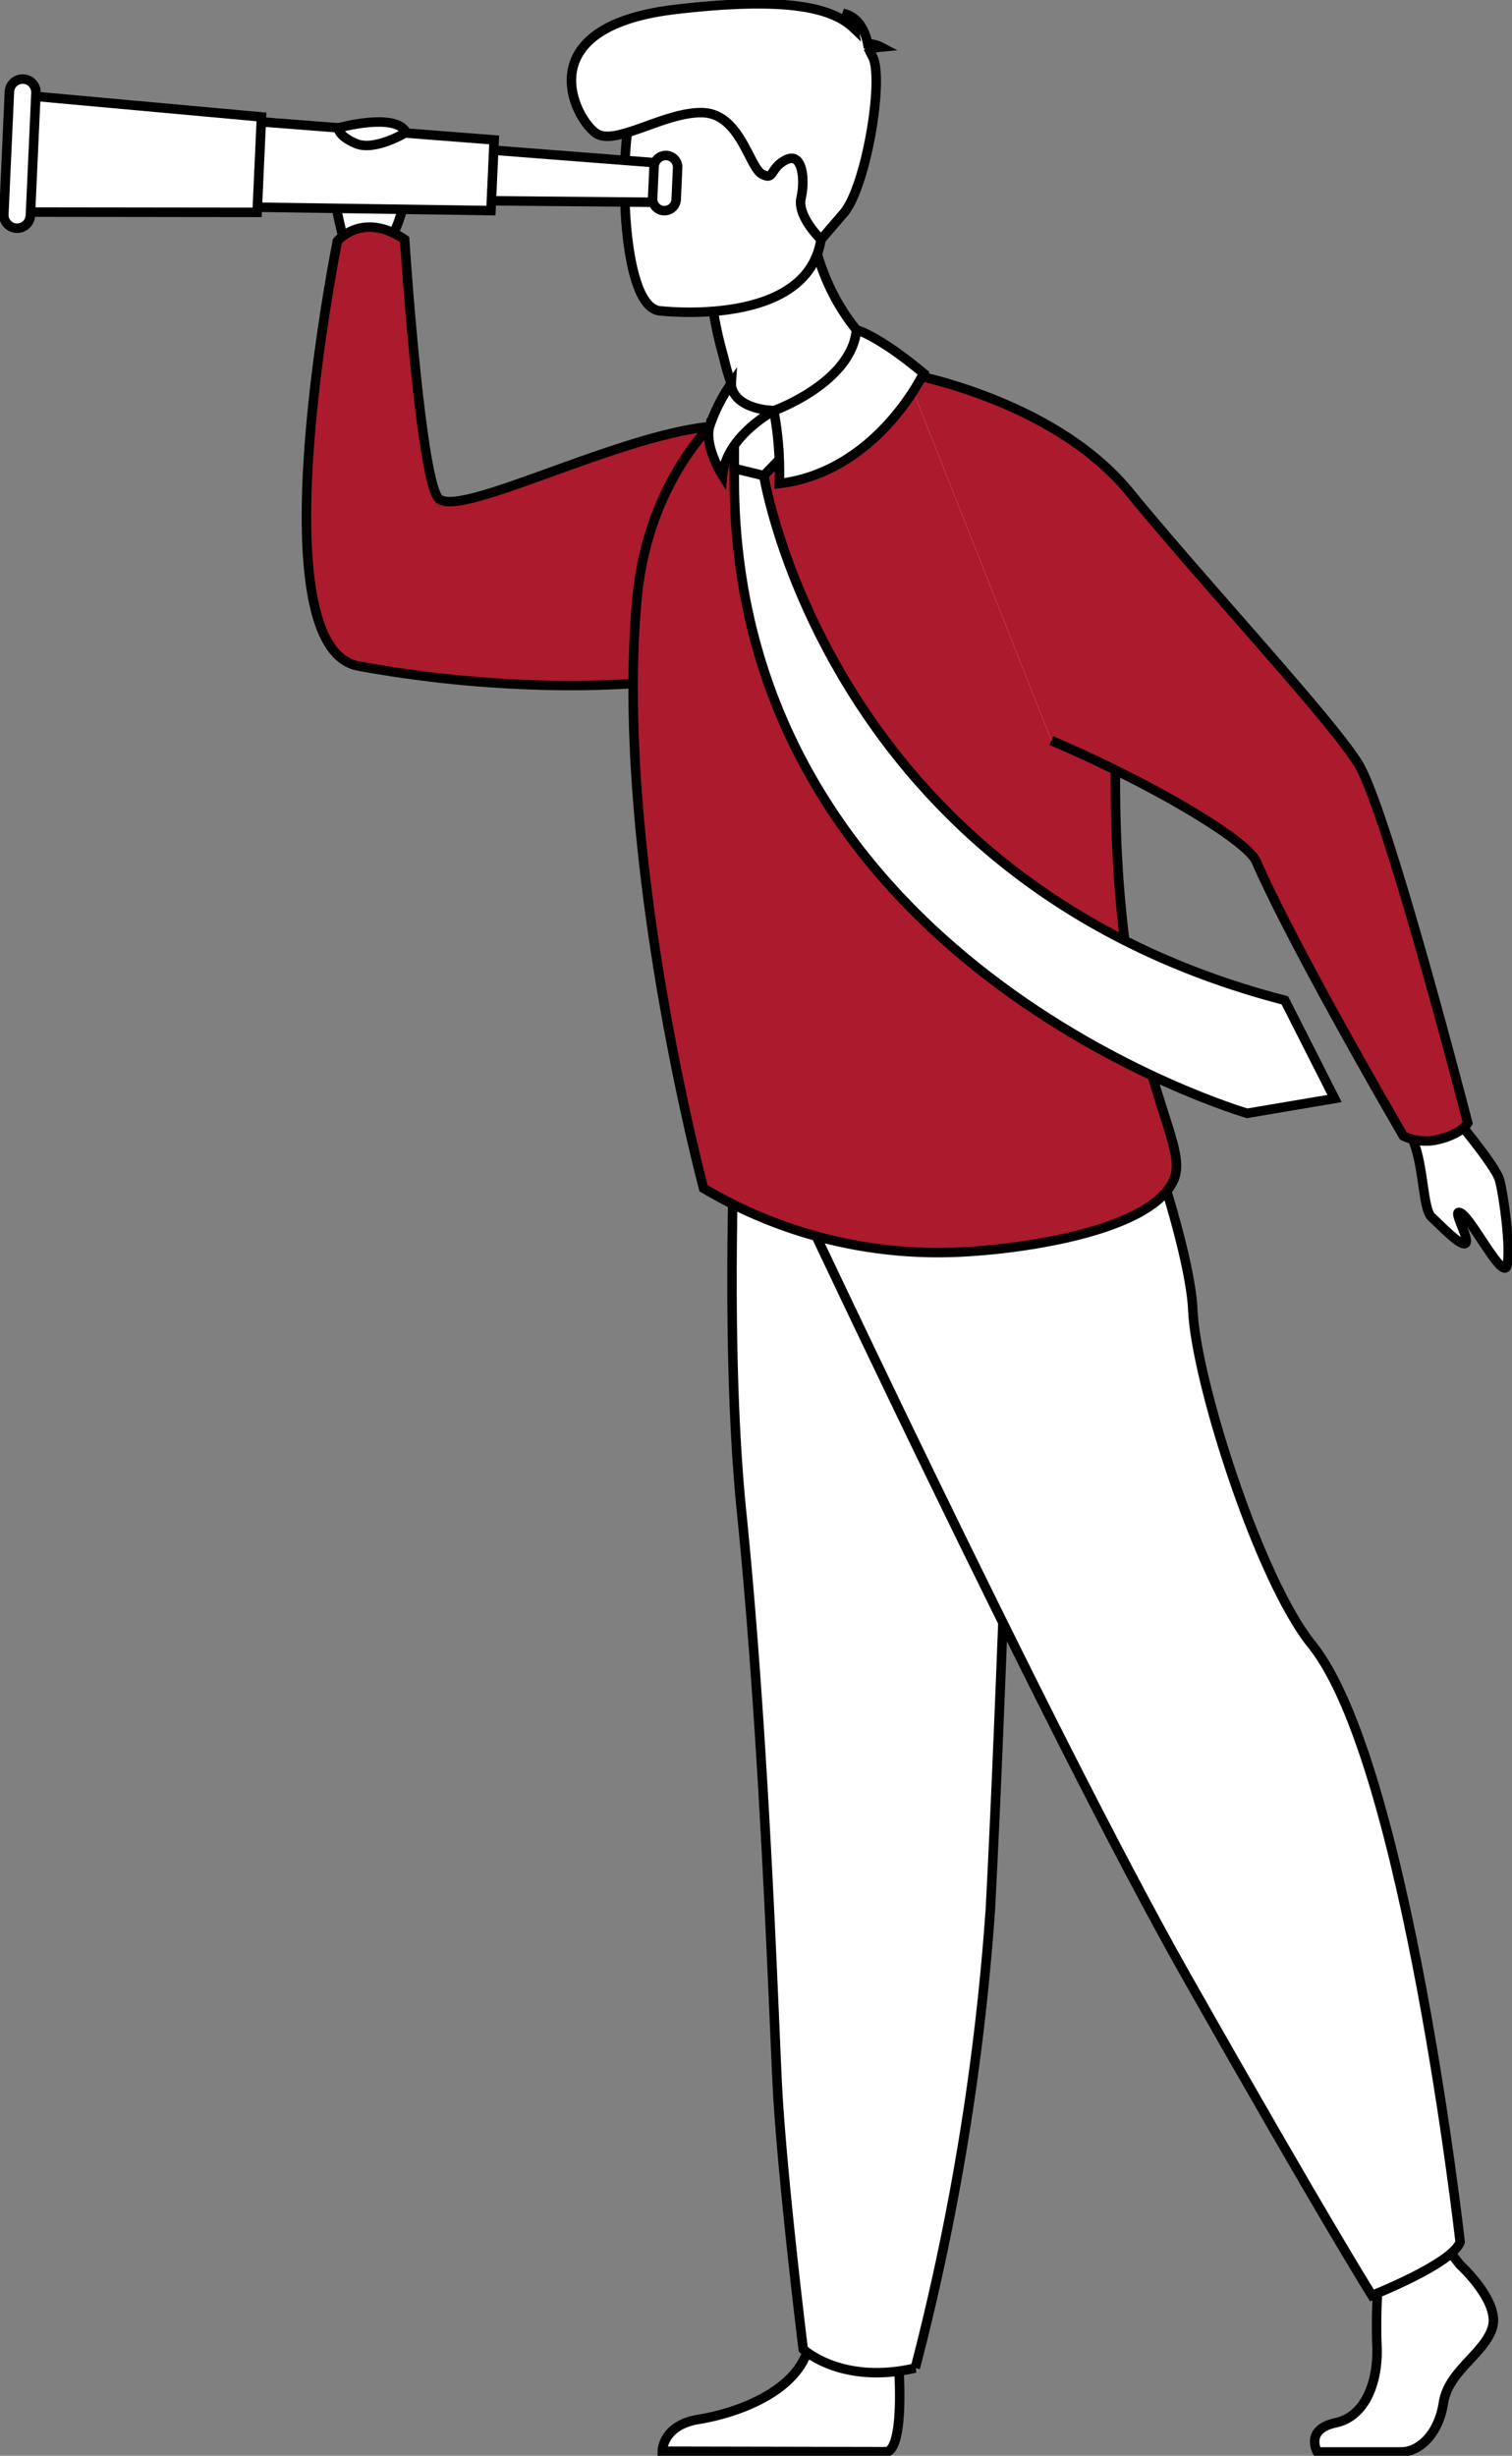 <svg id="Group_1554" data-name="Group 1554" xmlns="http://www.w3.org/2000/svg" xmlns:xlink="http://www.w3.org/1999/xlink" width="159.508" height="259.018" viewBox="0 0 159.508 259.018">
  <rect x="0" y="0" width="159.508" height="259.018" fill="#808080" stroke="none"/>
  <defs>
    <clipPath id="clip-path">
      <rect id="Rectangle_1096" data-name="Rectangle 1096" width="159.508" height="259.018" fill="none"/>
    </clipPath>
  </defs>
  <g id="Group_1553" data-name="Group 1553" clip-path="url(#clip-path)">
    <path id="Path_6614" data-name="Path 6614" d="M150.516,29.708s3.919-6.964,0-8.38-5.691-.111-5.878,1.476,1.492,7.837,1.492,7.837Z" transform="translate(-109.532 -3.989)" fill="#fff"/>
    <path id="Path_6615" data-name="Path 6615" d="M150.516,29.708s3.919-6.964,0-8.38-5.691-.111-5.878,1.476,1.492,7.837,1.492,7.837Z" transform="translate(-109.532 -3.989)" fill="none" stroke="#000" stroke-width="1"/>
    <path id="Path_6616" data-name="Path 6616" d="M86.69,75.966a126.634,126.634,0,0,0,19.641,2.017,109.607,109.607,0,0,0,15.1-.679q1.78-.2,3.422-.455c11.567-1.754,17.954-4.864,17.954-4.864S132.237,49.861,123.7,50.709c-10.017,1-26.989,9.987-28.677,7.466-1.9-2.84-3.489-27.2-3.489-27.2-4.441-3.042-7.093.164-7.093.164S75.767,74,86.69,75.966" transform="translate(-48.846 -5.711)" fill="#fff"/>
    <path id="Path_6617" data-name="Path 6617" d="M86.69,75.966a126.634,126.634,0,0,0,19.641,2.017,109.607,109.607,0,0,0,15.1-.679q1.78-.2,3.422-.455c11.567-1.754,17.954-4.864,17.954-4.864S132.237,49.861,123.7,50.709c-10.017,1-26.989,9.987-28.677,7.466-1.9-2.84-3.489-27.2-3.489-27.2-4.441-3.042-7.093.164-7.093.164S75.767,74,86.69,75.966Z" transform="translate(-48.846 -5.711)" fill="#ab1b2d" stroke="#000" stroke-width="1"/>
    <path id="Path_6618" data-name="Path 6618" d="M104.883,307.4s.76,8.8-1.1,9.71l-23.793-.048s0-2.746,3.822-3.356,10.535-2.848,11.671-7.831,9.4,1.525,9.4,1.525" transform="translate(-10.121 -58.525)" fill="#fff"/>
    <path id="Path_6619" data-name="Path 6619" d="M104.883,307.4s.76,8.8-1.1,9.71l-23.793-.048s0-2.746,3.822-3.356,10.535-2.848,11.671-7.831S104.883,307.4,104.883,307.4Z" transform="translate(-10.121 -58.525)" fill="none" stroke="#000" stroke-width="1"/>
    <path id="Path_6620" data-name="Path 6620" d="M64.425,169.825c.117,5.751.393,11.683.935,17.014,2.569,25.3,3.472,55.862,3.842,61.755.64,10.229,2.661,26.572,2.661,26.572s4.008,3.8,11.821,1.989a265.97,265.97,0,0,0,7.92-48.322q.034-.61.065-1.224c.168-3.277.343-7.023.522-11.063,1.19-27.061,2.483-67.26,2.483-67.26l-29.856-7.011s-.686,13.214-.393,27.55" transform="translate(12.871 -27.39)" fill="#fff"/>
    <path id="Path_6621" data-name="Path 6621" d="M64.425,169.825c.117,5.751.393,11.683.935,17.014,2.569,25.3,3.472,55.862,3.842,61.755.64,10.229,2.661,26.572,2.661,26.572s4.008,3.8,11.821,1.989a265.97,265.97,0,0,0,7.92-48.322q.034-.61.065-1.224c.168-3.277.343-7.023.522-11.063,1.19-27.061,2.483-67.26,2.483-67.26l-29.856-7.011S64.132,155.489,64.425,169.825Z" transform="translate(12.871 -27.39)" fill="none" stroke="#000" stroke-width="1"/>
    <path id="Path_6622" data-name="Path 6622" d="M4.433,145.076s4.858,5.713,5.3,7.3,1.215,7.292.8,9.007S6.88,156.6,5.7,155.9s.883,2.584.48,3.131-2.721-1.913-3.626-2.745-.816-5.314-1.9-7.963,3.775-3.25,3.775-3.25" transform="translate(148.459 -27.929)" fill="#fff"/>
    <path id="Path_6623" data-name="Path 6623" d="M4.433,145.076s4.858,5.713,5.3,7.3,1.215,7.292.8,9.007S6.88,156.6,5.7,155.9s.883,2.584.48,3.131-2.721-1.913-3.626-2.745-.816-5.314-1.9-7.963S4.433,145.076,4.433,145.076Z" transform="translate(148.459 -27.929)" fill="none" stroke="#000" stroke-width="1"/>
    <path id="Path_6624" data-name="Path 6624" d="M17.77,295.4s4.234,3.865,3.408,6.61-4.648,4.577-5.164,7.933-2.582,5.186-4.442,5.186H2.71s-1.369-2.361,1.936-3.073S9.2,307.4,8.991,303.74A64.478,64.478,0,0,1,9.3,295.2l7.023-1.627Z" transform="translate(136.262 -56.517)" fill="#fff"/>
    <path id="Path_6625" data-name="Path 6625" d="M17.77,295.4s4.234,3.865,3.408,6.61-4.648,4.577-5.164,7.933-2.582,5.186-4.442,5.186H2.71s-1.369-2.361,1.936-3.073S9.2,307.4,8.991,303.74A64.478,64.478,0,0,1,9.3,295.2l7.023-1.627Z" transform="translate(136.262 -56.517)" fill="none" stroke="#000" stroke-width="1"/>
    <path id="Path_6626" data-name="Path 6626" d="M6.782,149.55s27.949,59.8,42.822,86.038,19.52,33.56,19.52,33.56,8.521-3.356,9.3-5.644c0,0-5.688-50.654-15.647-63-5.628-6.977-12.239-27.916-12.549-35.238s-6.839-24.8-6.839-24.8Z" transform="translate(75.612 -27.041)" fill="#fff"/>
    <path id="Path_6627" data-name="Path 6627" d="M6.782,149.55s27.949,59.8,42.822,86.038,19.52,33.56,19.52,33.56,8.521-3.356,9.3-5.644c0,0-5.688-50.654-15.647-63-5.628-6.977-12.239-27.916-12.549-35.238s-6.839-24.8-6.839-24.8Z" transform="translate(75.612 -27.041)" fill="none" stroke="#000" stroke-width="1"/>
    <path id="Path_6628" data-name="Path 6628" d="M51.266,134.528a48.437,48.437,0,0,0,26.845,6.741c6.9-.3,20.6-2.259,22.807-7.749.518-1.289.138-2.925-.64-5.436-2.02-6.526-6.729-18.952-5.307-46.506a45.16,45.16,0,0,0-.186-7.231C93.3,60.774,85.526,52.736,78.008,50.11,59.674,43.7,53.562,52.58,53.562,52.58S45.458,59,44.236,72.4c-2.441,26.8,7.029,62.128,7.029,62.128" transform="translate(22.957 -9.2)" fill="#fff"/>
    <path id="Path_6629" data-name="Path 6629" d="M51.266,134.528a48.437,48.437,0,0,0,26.845,6.741c6.9-.3,20.6-2.259,22.807-7.749.518-1.289.138-2.925-.64-5.436-2.02-6.526-6.729-18.952-5.307-46.506a45.16,45.16,0,0,0-.186-7.231C93.3,60.774,85.526,52.736,78.008,50.11,59.674,43.7,53.562,52.58,53.562,52.58S45.458,59,44.236,72.4C41.8,99.2,51.266,134.528,51.266,134.528Z" transform="translate(22.957 -9.2)" fill="#ab1b2d" stroke="#000" stroke-width="1"/>
    <path id="Path_6630" data-name="Path 6630" d="M99.461,44.709s-8.412,5.117-17.537,3.67c0,0-1.8-.459-.917-2.577a27.207,27.207,0,0,1-.81-2.825,42.565,42.565,0,0,1-1.044-4.609l5.178-5.442,4.9-5.2c1.354,12.43,10.226,16.985,10.226,16.985" transform="translate(-3.868 -5.337)" fill="#fff"/>
    <path id="Path_6631" data-name="Path 6631" d="M99.461,44.709s-8.412,5.117-17.537,3.67c0,0-1.8-.459-.917-2.577a27.207,27.207,0,0,1-.81-2.825,42.565,42.565,0,0,1-1.044-4.609l5.178-5.442,4.9-5.2C90.589,40.154,99.461,44.709,99.461,44.709Z" transform="translate(-3.868 -5.337)" fill="none" stroke="#000" stroke-width="1"/>
    <path id="Path_6632" data-name="Path 6632" d="M92.28,34.32s16.058,2.007,17.185-7.861,3.959-16.254-6.246-17.953S90.589,10.354,89.4,13.558,88.132,33.543,92.28,34.32" transform="translate(-22.805 -1.553)" fill="#fff"/>
    <path id="Path_6633" data-name="Path 6633" d="M92.28,34.32s16.058,2.007,17.185-7.861,3.959-16.254-6.246-17.953S90.589,10.354,89.4,13.558,88.132,33.543,92.28,34.32Z" transform="translate(-22.805 -1.553)" fill="none" stroke="#000" stroke-width="1"/>
    <path id="Path_6634" data-name="Path 6634" d="M113.892,5.446c.139-.171.468-.318,1.21-.387a3.014,3.014,0,0,0-1.4-.339c-.194-1.028-.813-2.838-2.61-3.215a2.233,2.233,0,0,1,1.142,1.569c-2.141-2.04-6.617-3.413-18.81-1.986-16.071,1.882-10.369,12-8.236,13.153s7.258-2.42,11.159-2.259,4.851,5.752,6.2,6.473.778-.623,2.532-1.5,2.036,2.077,1.593,4.019,2.105,4.385,2.105,4.385l2.377-2.762c2.376-2.762,4.285-14.154,3.067-16.52-.107-.209-.214-.422-.324-.634" transform="translate(-22.162 -0.096)" fill="#fff"/>
    <path id="Path_6635" data-name="Path 6635" d="M113.892,5.446c.139-.171.468-.318,1.21-.387a3.014,3.014,0,0,0-1.4-.339c-.194-1.028-.813-2.838-2.61-3.215a2.233,2.233,0,0,1,1.142,1.569c-2.141-2.04-6.617-3.413-18.81-1.986-16.071,1.882-10.369,12-8.236,13.153s7.258-2.42,11.159-2.259,4.851,5.752,6.2,6.473.778-.623,2.532-1.5,2.036,2.077,1.593,4.019,2.105,4.385,2.105,4.385l2.377-2.762c2.376-2.762,4.285-14.154,3.067-16.52C114.108,5.871,114,5.658,113.892,5.446Z" transform="translate(-22.162 -0.096)" fill="none" stroke="#000" stroke-width="1"/>
    <path id="Path_6636" data-name="Path 6636" d="M110.68,24.708l27.261.243.187-4.1L110.95,18.744Z" transform="translate(-67.991 -3.608)" fill="#fff"/>
    <path id="Path_6637" data-name="Path 6637" d="M110.68,24.708l27.261.243.187-4.1L110.95,18.744Z" transform="translate(-67.991 -3.608)" fill="none" stroke="#000" stroke-width="1"/>
    <path id="Path_6638" data-name="Path 6638" d="M132.979,24.755l29.681.429L163,17.728l-29.6-2.293Z" transform="translate(-110.868 -2.971)" fill="#fff"/>
    <path id="Path_6639" data-name="Path 6639" d="M132.979,24.755l29.681.429L163,17.728l-29.6-2.293Z" transform="translate(-110.868 -2.971)" fill="none" stroke="#000" stroke-width="1"/>
    <path id="Path_6640" data-name="Path 6640" d="M163.378,24.769l25.029.031.457-10.066-24.927-2.268Z" transform="translate(-161.281 -2.4)" fill="#fff"/>
    <path id="Path_6641" data-name="Path 6641" d="M163.378,24.769l25.029.031.457-10.066-24.927-2.268Z" transform="translate(-161.281 -2.4)" fill="none" stroke="#000" stroke-width="1"/>
    <path id="Path_6642" data-name="Path 6642" d="M194.179,26.057h0a1.4,1.4,0,0,1-1.335-1.462l.588-12.93a1.4,1.4,0,1,1,2.8.127l-.587,12.93a1.4,1.4,0,0,1-1.462,1.335" transform="translate(-192.439 -1.989)" fill="#fff"/>
    <path id="Path_6643" data-name="Path 6643" d="M194.179,26.057h0a1.4,1.4,0,0,1-1.335-1.462l.588-12.93a1.4,1.4,0,1,1,2.8.127l-.587,12.93A1.4,1.4,0,0,1,194.179,26.057Z" transform="translate(-192.439 -1.989)" fill="none" stroke="#000" stroke-width="1"/>
    <path id="Path_6644" data-name="Path 6644" d="M110.194,26.121h0a1.244,1.244,0,0,0,1.3-1.186l.153-3.355a1.244,1.244,0,0,0-2.485-.113l-.153,3.355a1.244,1.244,0,0,0,1.186,1.3" transform="translate(-40.16 -3.904)" fill="#fff"/>
    <path id="Path_6645" data-name="Path 6645" d="M110.194,26.121h0a1.244,1.244,0,0,0,1.3-1.186l.153-3.355a1.244,1.244,0,0,0-2.485-.113l-.153,3.355A1.244,1.244,0,0,0,110.194,26.121Z" transform="translate(-40.16 -3.904)" fill="none" stroke="#000" stroke-width="1"/>
    <path id="Path_6646" data-name="Path 6646" d="M5.78,48.758s15.471,2.659,23.541,12.51S50.37,85.009,53.439,89.874s11.589,37.966,11.589,37.966-.563,1.064-2.913,1.684a5.539,5.539,0,0,1-3.88-.326S46.947,109.879,42.7,100.229c-.987-2.243-10.975-8.2-21.593-12.727" transform="translate(89.813 -9.387)" fill="#fff"/>
    <path id="Path_6647" data-name="Path 6647" d="M5.78,48.758s15.471,2.659,23.541,12.51S50.37,85.009,53.439,89.874s11.589,37.966,11.589,37.966-.563,1.064-2.913,1.684a5.539,5.539,0,0,1-3.88-.326S46.947,109.879,42.7,100.229c-.987-2.243-10.975-8.2-21.593-12.727" transform="translate(89.813 -9.387)" fill="#ab1b2d" stroke="#000" stroke-width="1"/>
    <path id="Path_6648" data-name="Path 6648" d="M151.607,17.028s-3.328,2.036-5.318,1.174-1.815-1.65-1.815-1.65,6.013-1.668,7.133.476" transform="translate(-108.756 -3.068)" fill="#fff"/>
    <path id="Path_6649" data-name="Path 6649" d="M151.607,17.028s-3.328,2.036-5.318,1.174-1.815-1.65-1.815-1.65S150.487,14.884,151.607,17.028Z" transform="translate(-108.756 -3.068)" fill="none" stroke="#000" stroke-width="1"/>
    <path id="Path_6650" data-name="Path 6650" d="M26.3,61.942s6.789,42.866,54.963,55.347l5.247,10.354-9.218,1.56S22.449,113.314,23.187,61.184Z" transform="translate(54.28 -11.779)" fill="#fff"/>
    <path id="Path_6651" data-name="Path 6651" d="M26.3,61.942s6.789,42.866,54.963,55.347l5.247,10.354-9.218,1.56S22.449,113.314,23.187,61.184Z" transform="translate(54.28 -11.779)" fill="none" stroke="#000" stroke-width="1"/>
    <path id="Path_6652" data-name="Path 6652" d="M97.855,53.649l2.224.218v3.219L96.8,60.491l-3.115-.757V55.267l2.239-1.617Z" transform="translate(-16.222 -10.328)" fill="#fff"/>
    <path id="Path_6653" data-name="Path 6653" d="M97.855,53.649l2.224.218v3.219L96.8,60.491l-3.115-.757V55.267l2.239-1.617Z" transform="translate(-16.222 -10.328)" fill="none" stroke="#000" stroke-width="1"/>
    <path id="Path_6654" data-name="Path 6654" d="M85.6,43.092s2.153.486,7.073,4.575c0,0-4.893,10.387-15.219,11.632a34.531,34.531,0,0,0-.58-7.682s8.183-2.93,8.726-8.525" transform="translate(4.756 -8.296)" fill="#fff"/>
    <path id="Path_6655" data-name="Path 6655" d="M85.6,43.092s2.153.486,7.073,4.575c0,0-4.893,10.387-15.219,11.632a34.531,34.531,0,0,0-.58-7.682S85.06,48.687,85.6,43.092Z" transform="translate(4.756 -8.296)" fill="none" stroke="#000" stroke-width="1"/>
    <path id="Path_6656" data-name="Path 6656" d="M103.323,52.968s-5.039,2.674-5.412,6.842c0,0-1.926-3.051-1.367-5.164a17.214,17.214,0,0,1,2.285-4.534s-.171,2.545,4.494,2.856" transform="translate(-21.69 -9.647)" fill="#fff"/>
    <path id="Path_6657" data-name="Path 6657" d="M103.323,52.968s-5.039,2.674-5.412,6.842c0,0-1.926-3.051-1.367-5.164a17.214,17.214,0,0,1,2.285-4.534S98.658,52.657,103.323,52.968Z" transform="translate(-21.69 -9.647)" fill="none" stroke="#000" stroke-width="1"/>
  </g>
</svg>
